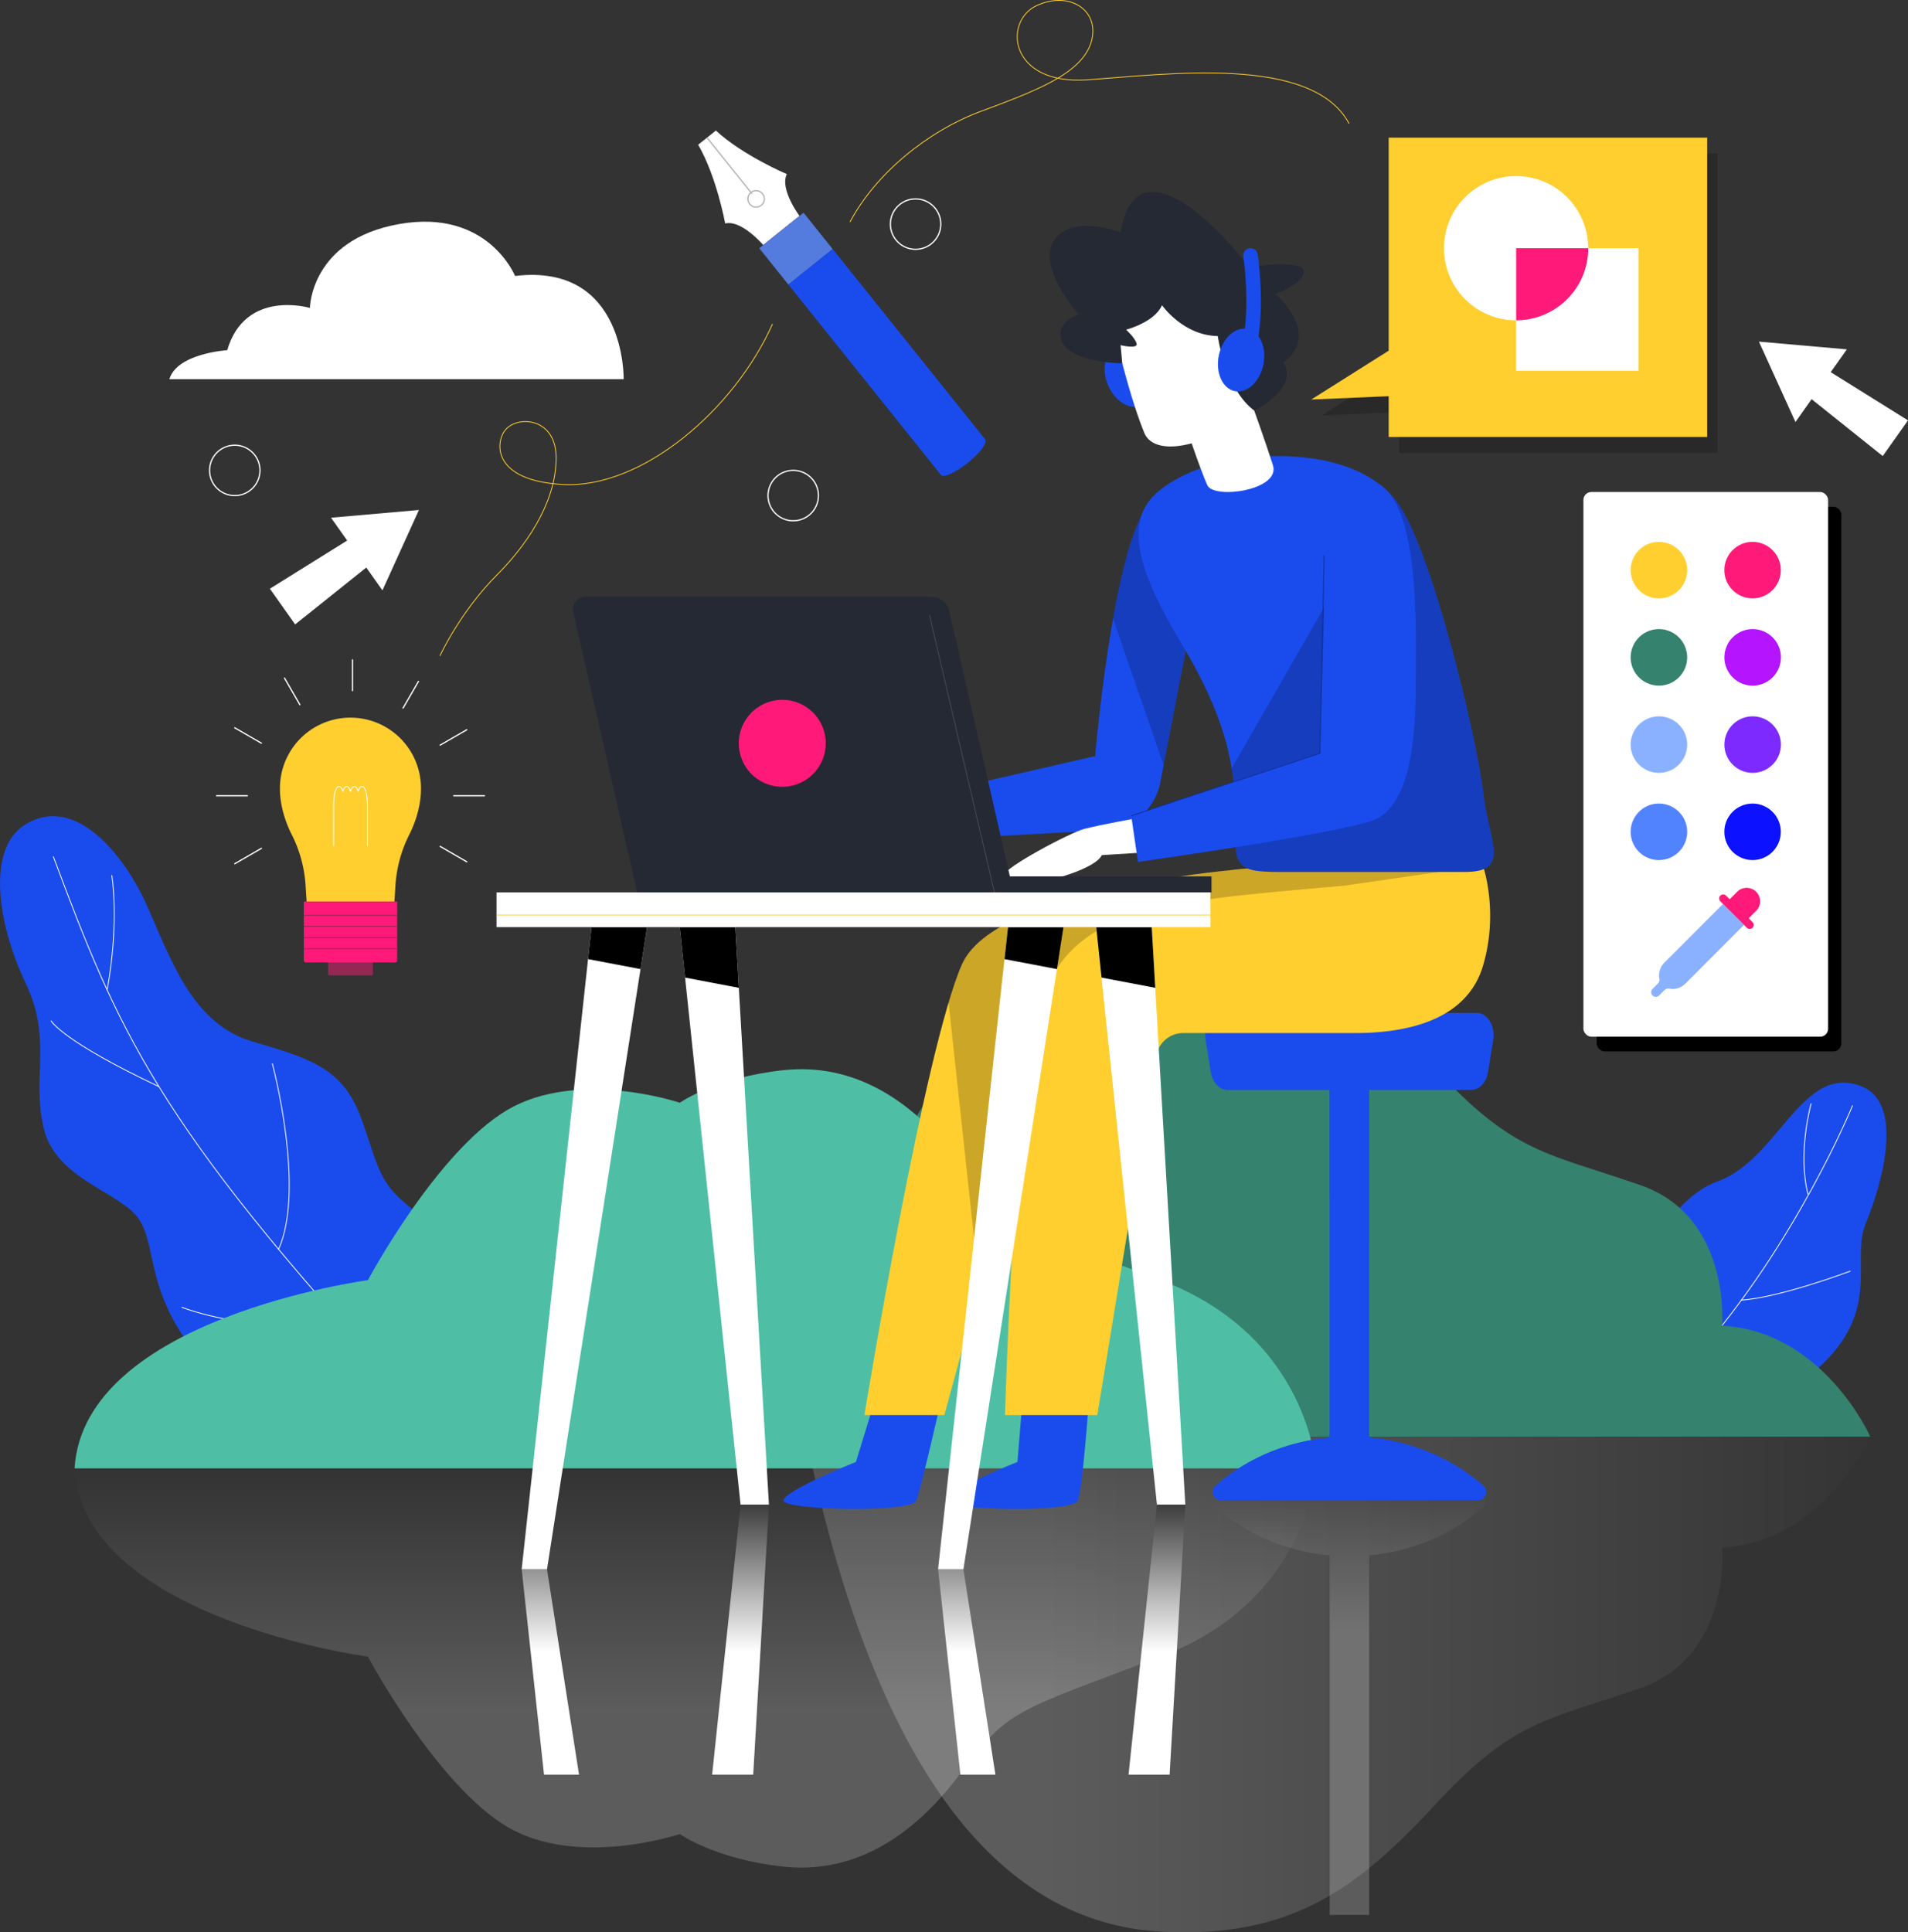 <svg xmlns="http://www.w3.org/2000/svg" xmlns:xlink="http://www.w3.org/1999/xlink" viewBox="0 0 1160.29 1174.88"><rect x="0" y="0" width="1160.29" height="1174.88" fill="#333333" stroke="none"/><defs><style>.cls-1{isolation:isolate;}.cls-2{fill:#1a4ced;}.cls-13,.cls-14,.cls-15,.cls-17,.cls-19,.cls-26,.cls-27,.cls-28,.cls-3{fill:none;}.cls-13,.cls-15,.cls-28,.cls-3{stroke:#fff;}.cls-13,.cls-15,.cls-19,.cls-3{stroke-linecap:round;stroke-linejoin:round;}.cls-19,.cls-26,.cls-27,.cls-28,.cls-3{stroke-width:0.5px;}.cls-4,.cls-6,.cls-8,.cls-9{opacity:0.2;mix-blend-mode:multiply;}.cls-4{fill:url(#linear-gradient);}.cls-5{fill:#35826f;}.cls-7{fill:#4ebfa5;}.cls-8{fill:url(#linear-gradient-2);}.cls-9{fill:url(#linear-gradient-3);}.cls-10{fill:#942754;}.cls-11{fill:#ffcf30;}.cls-12{fill:#ff1a79;}.cls-13,.cls-14{stroke-width:0.52px;}.cls-14{stroke:#942754;}.cls-14,.cls-17,.cls-26,.cls-27,.cls-28{stroke-miterlimit:10;}.cls-15{stroke-width:0.75px;}.cls-16{fill:#fff;}.cls-17{stroke:#b5b5b5;stroke-width:0.77px;}.cls-18{fill:#547cde;}.cls-19,.cls-27{stroke:#ffcf30;}.cls-20{fill:#b514ff;}.cls-21{fill:#8ab1ff;}.cls-22{fill:#7c2aff;}.cls-23{fill:#5283ff;}.cls-24{fill:#0c11ff;}.cls-25{fill:#252933;}.cls-26{stroke:#103094;}.cls-28{opacity:0.15;}.cls-29{fill:url(#linear-gradient-4);}.cls-30{fill:url(#linear-gradient-5);}.cls-31{fill:url(#linear-gradient-6);}.cls-32{fill:url(#linear-gradient-7);}</style><linearGradient id="linear-gradient" x1="635.04" y1="1024.19" x2="1282.32" y2="1024.19" gradientUnits="userSpaceOnUse"><stop offset="0" stop-color="#fff"/><stop offset="1"/></linearGradient><linearGradient id="linear-gradient-2" x1="422.82" y1="1040.09" x2="422.82" y2="857.83" xlink:href="#linear-gradient"/><linearGradient id="linear-gradient-3" x1="820.6" y1="990.89" x2="820.6" y2="875.67" xlink:href="#linear-gradient"/><linearGradient id="linear-gradient-4" x1="703.55" y1="1004.07" x2="703.55" y2="886.33" xlink:href="#linear-gradient"/><linearGradient id="linear-gradient-5" x1="587.89" y1="1004.07" x2="587.89" y2="886.33" xlink:href="#linear-gradient"/><linearGradient id="linear-gradient-6" x1="450.34" y1="1004.07" x2="450.34" y2="886.33" xlink:href="#linear-gradient"/><linearGradient id="linear-gradient-7" x1="334.68" y1="1004.07" x2="334.68" y2="886.33" xlink:href="#linear-gradient"/></defs><title>personagem</title><g class="cls-1"><g id="Camada_2" data-name="Camada 2"><g id="Camada_1-2" data-name="Camada 1"><path class="cls-2" d="M14.75,501.72C44.44,482.35,75.14,518,90,552s28,70.86,63.66,81.31,55.14,16.4,66.13,47,10.14,39.83,33.77,56.88,48.13,47.46,51.6,81.33l-123.22,56.2s-31.69-12.88-62.68-51.57-23.65-65.11-34.75-81.82-50.53-24-57.94-55.42,5.38-53.93-11-88.2S-8.77,517.07,14.75,501.72Z"/><path class="cls-3" d="M32.47,520.92C71.64,625.5,94.22,682,245.52,845.72"/><path class="cls-3" d="M68,532.34s4.78,27.49-2.83,69.55"/><path class="cls-3" d="M31.13,620.76s6.47,12,65.53,39.93"/><path class="cls-3" d="M165.63,646.73s20.27,75.72,3.79,112.87"/><path class="cls-3" d="M110.63,794.85s44.05,17.57,95.42,7.31"/><path class="cls-2" d="M1132,660.51c25.73,10.21,13.35,57.15,2.52,83.52s18.1,63.78-56.37,107.51l-92-55.74s22.22-64.55,58.3-77.49C1081.65,705,1095.85,646.17,1132,660.51Z"/><path class="cls-3" d="M1126.52,672.31s-34.3,83.77-94.25,151.42"/><path class="cls-3" d="M1101.33,671.12s-8.32,29.73-1.86,55"/><path class="cls-3" d="M1125.11,772.89s-42.6,16.05-66.35,17.63"/><path class="cls-4" d="M490.07,873.49h647.28s-28.45,64.15-90.1,67.46c0,0,5.68,66.28-49.7,85.45-57.25,19.82-77.06,19.32-124.4,70.48s-88,82-167.31,77.58S538.51,1107.72,490.07,873.49Z"/><path class="cls-5" d="M490.07,873.49h647.28s-28.45-64.15-90.1-67.45c0,0,5.68-66.29-49.7-85.46-57.25-19.81-77.06-19.32-124.4-70.48s-88-82-167.31-77.58S538.51,639.27,490.07,873.49Z"/><polygon class="cls-6" points="850.84 93.35 850.84 222.89 803.78 252.58 850.84 250.56 850.84 275.35 1044.53 275.35 1044.53 93.35 850.84 93.35"/><path class="cls-7" d="M45.34,892.81h755s-4.19-80.31-94.47-114.44-92.48-31.92-122.2-71.55-65.71-60.54-107.16-56.14-63.1,19.81-63.1,19.81-62-20.91-104.94,4.41-84.77,103.47-84.77,103.47S50.85,801.39,45.34,892.81Z"/><path class="cls-8" d="M45.34,892.81h755s-4.19,80.31-94.47,114.43-92.48,31.92-122.2,71.55-65.71,60.55-107.16,56.15-63.1-19.82-63.1-19.82-62,20.92-104.94-4.4-84.77-103.48-84.77-103.48S50.85,984.23,45.34,892.81Z"/><path class="cls-9" d="M901.83,916.51c-18.26,16-42.38,26.69-69.21,29.17v218.61h-24V945.68c-26.83-2.48-51-13.15-69.21-29.17a5.05,5.05,0,0,1,3.26-8.9h156A5.05,5.05,0,0,1,901.83,916.51Z"/><rect class="cls-2" x="808.57" y="655.45" width="24.05" height="229.69"/><polygon class="cls-6" points="832.62 755.8 832.62 655.45 808.58 655.45 808.58 727.67 832.62 755.8"/><path class="cls-2" d="M894.73,662.7H746.46c-4.88,0-9.11-4.48-10.12-10.74l-3.19-19.78c-1.36-8.42,3.54-16.34,10.12-16.34H897.93c6.57,0,11.48,7.92,10.12,16.34L904.85,652C903.84,658.22,899.62,662.7,894.73,662.7Z"/><path class="cls-2" d="M820.6,873.49c-31.63,0-60.29,11.35-81.24,29.74a5,5,0,0,0,3.26,8.89h156a5,5,0,0,0,3.25-8.89C880.88,884.84,852.23,873.49,820.6,873.49Z"/><path class="cls-2" d="M901.83,903.23c-18.26-16-42.38-26.69-69.21-29.17V655.45h-24V874.06c-26.83,2.48-51,13.14-69.21,29.17a5,5,0,0,0,3.26,8.89h156A5,5,0,0,0,901.83,903.23Z"/><rect class="cls-10" x="199.53" y="579.13" width="27.25" height="13.9" rx="0.66"/><path class="cls-11" d="M256,479.87a42.88,42.88,0,1,0-85.75,0c0,8.64,2.57,18.38,7,27.26a79.34,79.34,0,0,1,8.64,32.25l.57,8.79h53.39l.57-8.79a79.38,79.38,0,0,1,8.64-32.25C253.46,498.25,256,488.51,256,479.87Z"/><path class="cls-12" d="M184.78,548.17h56.75a0,0,0,0,1,0,0v35.76a1.23,1.23,0,0,1-1.23,1.23H186a1.23,1.23,0,0,1-1.23-1.23V548.17A0,0,0,0,1,184.78,548.17Z"/><path class="cls-13" d="M223.46,514.27V490.43h0c-.08-8.68-1.51-12.2-3.29-12.2-.91,0-1.74.92-2.33,3-.6-2.07-1.43-3-2.34-3s-1.74.92-2.34,3c-.59-2.07-1.42-3-2.33-3s-1.74.92-2.34,3c-.59-2.07-1.42-3-2.33-3-1.78,0-3.21,3.52-3.29,12.2h0v23.84"/><line class="cls-14" x1="184.78" y1="556.54" x2="241.53" y2="556.54"/><line class="cls-14" x1="184.78" y1="563.29" x2="241.53" y2="563.29"/><line class="cls-14" x1="184.78" y1="570.05" x2="241.53" y2="570.05"/><line class="cls-14" x1="184.78" y1="576.8" x2="241.53" y2="576.8"/><line class="cls-15" x1="214.33" y1="401.2" x2="214.33" y2="419.91"/><line class="cls-15" x1="173.01" y1="412.27" x2="182.37" y2="428.48"/><line class="cls-15" x1="142.77" y1="442.52" x2="158.97" y2="451.88"/><line class="cls-15" x1="267.65" y1="514.62" x2="283.86" y2="523.98"/><line class="cls-15" x1="131.69" y1="483.84" x2="150.41" y2="483.84"/><line class="cls-15" x1="275.9" y1="483.84" x2="294.62" y2="483.84"/><line class="cls-15" x1="142.77" y1="525.16" x2="158.97" y2="515.8"/><line class="cls-15" x1="267.65" y1="453.05" x2="283.86" y2="443.7"/><line class="cls-15" x1="245.12" y1="430.52" x2="254.47" y2="414.31"/><polygon class="cls-16" points="232.56 358.95 254.77 310.08 201.31 314.78 211.13 328.65 164.12 357.95 179.49 379.65 222.74 345.07 232.56 358.95"/><polygon class="cls-16" points="1091.85 256.59 1069.64 207.72 1123.11 212.42 1113.29 226.29 1160.29 255.59 1144.93 277.29 1101.67 242.71 1091.85 256.59"/><path class="cls-16" d="M103,230.53H379.26s1.46-70.81-66.05-62.74c0,0-16.52-41.1-70.46-31.56s-54.3,51-54.3,51-39.27-11.75-50.27,25.68C138.18,212.92,107.72,214.76,103,230.53Z"/><path class="cls-16" d="M435.33,79.37,430,83.68,424.56,88C435.77,107.24,441,135.88,441,135.88c9.86-2.42,23.12,13.07,23.12,13.07l22.06-17.68S474,115,478.48,105.87C478.48,105.87,451.67,94.49,435.33,79.37Z"/><line class="cls-17" x1="429.95" y1="83.68" x2="457.29" y2="117.8"/><path class="cls-17" d="M463.72,117.8a5,5,0,1,1-7.05-.77A5,5,0,0,1,463.72,117.8Z"/><rect class="cls-18" x="466.77" y="137" width="34.52" height="28.32" transform="translate(11.81 335.94) rotate(-38.71)"/><path class="cls-2" d="M479.42,173l92.81,115.78c1.53,1.91,8.8-1.37,16.24-7.33s12.22-12.34,10.69-14.26L506.35,151.41Z"/><path class="cls-19" d="M469.71,197.14c-23.12,51.74-79.14,100.21-127.7,97.43-41.65-2.39-40.91-24.41-35.22-32.48,6.85-9.73,30.82-8.67,31.37,15.2s-13.56,49.75-36,72.32-34.56,49-34.56,49"/><path class="cls-19" d="M517,134.79c15.41-29,46.79-54.88,79.26-67S657.39,45.23,663.45,26,650.79-6,630.42,3.4s-17.06,48.44,30.83,45.13S797.75,33.12,820.32,75"/><polygon class="cls-11" points="844.48 83.68 844.48 213.22 797.41 242.92 844.48 240.9 844.48 265.68 1038.16 265.68 1038.16 83.68 844.48 83.68"/><circle class="cls-16" cx="921.96" cy="150.91" r="43.85"/><rect class="cls-16" x="921.96" y="150.91" width="74.49" height="74.49"/><path class="cls-12" d="M922,194.76a43.85,43.85,0,0,0,43.85-43.85H922Z"/><rect x="970.98" y="308.09" width="148.8" height="331.18" rx="4.83"/><rect class="cls-16" x="962.91" y="299.15" width="148.8" height="331.18" rx="4.83"/><path class="cls-11" d="M1026,346.64a17.18,17.18,0,1,1-17.18-17.17A17.18,17.18,0,0,1,1026,346.64Z"/><circle class="cls-12" cx="1065.77" cy="346.64" r="17.18"/><path class="cls-5" d="M1026,399.68a17.18,17.18,0,1,1-17.18-17.17A17.18,17.18,0,0,1,1026,399.68Z"/><path class="cls-20" d="M1083,399.68a17.18,17.18,0,1,1-17.18-17.17A17.18,17.18,0,0,1,1083,399.68Z"/><path class="cls-21" d="M1026,452.72a17.18,17.18,0,1,1-17.18-17.17A17.18,17.18,0,0,1,1026,452.72Z"/><path class="cls-22" d="M1083,452.72a17.18,17.18,0,1,1-17.18-17.17A17.18,17.18,0,0,1,1083,452.72Z"/><path class="cls-23" d="M1026,505.76a17.18,17.18,0,1,1-17.18-17.18A17.18,17.18,0,0,1,1026,505.76Z"/><circle class="cls-24" cx="1065.77" cy="505.76" r="17.18"/><path class="cls-21" d="M1060.54,562.35l-12.73-12.72-35.72,35.72a10.87,10.87,0,0,0-3,9.68h0a3.3,3.3,0,0,1-.91,3l-3.23,3.23a2.81,2.81,0,0,0,0,4h0a2.8,2.8,0,0,0,4,0l3.24-3.23a3.33,3.33,0,0,1,3-.92h0a10.82,10.82,0,0,0,9.68-3Z"/><path class="cls-12" d="M1065.71,560.62l-2.3-2.3,4.68-4.68a8.18,8.18,0,0,0-11.56-11.57l-4.68,4.68-2.3-2.3a2.45,2.45,0,0,0-3.46,3.46l16.17,16.16a2.44,2.44,0,1,0,3.45-3.45Z"/><path class="cls-2" d="M621.67,852.86l-2.94,36s-44,17.62-44,23.49,77.79,7.7,80.73,0,6.6-59.45,6.6-59.45Z"/><path class="cls-2" d="M531.57,852.86l-11.06,36s-44,17.62-44,23.49,77.79,7.7,80.73,0,14.72-59.45,14.72-59.45Z"/><path class="cls-11" d="M780.69,526.29s-172.83,9.18-195.58,59.81c-23,51.27-59.45,274.28-59.45,274.28h48.62l65-238.32s171.73-5.2,209.71-22.57,52.84-73.2,52.84-73.2Z"/><path class="cls-6" d="M595.55,782.35l43.68-160.29s171.73-5.2,209.71-22.57,52.84-73.2,52.84-73.2H780.69s-172.83,9.18-195.58,59.81a198,198,0,0,0-8.26,23.44Z"/><path class="cls-11" d="M901.78,526.29s9.9,28.07,0,61.09-46.24,40.73-77.61,40.73H719.54A16.58,16.58,0,0,0,703.18,642L667.3,860.38H611.16s6.05-199.14,18.71-242.72C649,552,698.12,549,817.56,538.5Z"/><path class="cls-2" d="M700.1,305.58C677.54,324.85,666,459.7,666,459.7l-95.77,22v28.62l102.25-5.62a35.69,35.69,0,0,0,33.07-28.85l18.79-97.07Z"/><path class="cls-16" d="M693.17,497.12s-23.8,4.26-33.85,6.88c-8.72,2.27-48.85,23.66-48.85,28.2s27.52,3,27.52,3,27.94-6.74,32.06-15.27l28.21-1.79Z"/><path class="cls-6" d="M707.6,465.15l16.72-86.36L700.1,305.58c-9.86,8.42-17.62,38.92-23.23,70.58Z"/><path class="cls-2" d="M751,279.15c32.28-4.61,76.51-2.2,98,25.32s49.53,146.41,52.84,176.68,17.61,49-11,49H777.93c-26.42,0-27.52-3.3-27-32.47s-3.85-58.9-33-107.33-29.72-70.46-19.82-84.77S735.39,281.38,751,279.15Z"/><path class="cls-6" d="M751,497.67c-.55,29.17.55,32.47,27,32.47H890.77c28.62,0,14.31-18.71,11-49S870.4,332,848.94,304.47A55.24,55.24,0,0,0,845,300L749,467.18A168.94,168.94,0,0,1,751,497.67Z"/><path class="cls-2" d="M830.88,291.93C863.4,294.67,861,377.68,861,406.3s.55,84.21-27.52,93-141.45,24.77-141.45,24.77L687.92,496l114.77-38s2.2-71,2.75-95.22S799.62,289.3,830.88,291.93Z"/><path class="cls-2" d="M699.26,223.35c4.31,9.74,2.14,20.14-4.84,23.24s-16.14-2.31-20.45-12.05-2.15-20.14,4.84-23.23S695,213.61,699.26,223.35Z"/><path class="cls-16" d="M682.45,220.83c5.77,21.92,10.07,34.06,13.38,42.28s14.26,10.41,28.84,6.43c0,0,5.65,16.71,9.51,25.46s44.85,3.18,39.9-12.2-11.37-33.17-11.37-33.17,17.15-76.89-37.06-81.92S667.33,211.91,682.45,220.83Z"/><path class="cls-25" d="M706.63,185.56s12.76,18.45,33.92,18.77c0,0,4.36,32,22.16,45.3,0,0,27.53-13.26,17.8-29.44,0,0,23.84-13.92-4.71-41.42,0,0,17.67-6.54,17-14s-33.39-2.48-33.39-2.48S722,112.37,697.56,117c-13.77,2.59-16.12,24.27-16.12,24.27s-28.87-11.32-40.29,4.53,14.77,45.3,14.77,45.3-11.3,3.54-11.08,12.3c.45,17.38,37.61,17.47,37.61,17.47l-1-11s10.75,2.59,9.74-1-6.38-8.41-6.38-8.41S702.26,195.92,706.63,185.56Z"/><ellipse class="cls-2" cx="754.69" cy="218.89" rx="19.29" ry="13.83" transform="translate(390.75 915.32) rotate(-78.58)"/><path class="cls-2" d="M759,217.79a4.46,4.46,0,0,1-1.14-.15,4.41,4.41,0,0,1-3.12-5.39c6.25-23.41,1.41-55.95,1.37-56.27a4.4,4.4,0,1,1,8.7-1.33c.21,1.4,5.17,34.67-1.56,59.87A4.41,4.41,0,0,1,759,217.79Z"/><polyline class="cls-26" points="805.26 337.64 802.69 458.04 687.92 496.01"/><path class="cls-25" d="M616.34,542.58H387.51l-38.9-170.31a7.69,7.69,0,0,1,7.5-9.4h210a11.54,11.54,0,0,1,11.25,9Z"/><rect class="cls-25" x="479.52" y="532.86" width="257.22" height="9.72"/><polygon class="cls-16" points="393.48 563.72 332.65 954.14 317.24 954.14 359.72 563.72 393.48 563.72"/><polygon class="cls-16" points="467.6 914.88 447.14 563.72 413.38 563.72 450.35 914.88 467.6 914.88"/><polygon class="cls-16" points="646.7 563.72 585.87 954.14 570.46 954.14 612.94 563.72 646.7 563.72"/><polygon class="cls-16" points="720.82 914.88 700.36 563.72 666.6 563.72 703.56 914.88 720.82 914.88"/><polygon points="389.51 589.22 393.48 563.72 359.72 563.72 357.61 583.15 389.51 589.22"/><polygon points="447.14 563.72 413.38 563.72 416.61 594.39 449.29 600.61 447.14 563.72"/><polygon points="642.75 589.22 646.73 563.72 612.97 563.72 610.86 583.15 642.75 589.22"/><polygon points="700.39 563.72 666.63 563.72 669.86 594.39 702.54 600.61 700.39 563.72"/><rect class="cls-16" x="301.96" y="542.58" width="434.14" height="21.13"/><line class="cls-27" x1="301.96" y1="556.42" x2="736.75" y2="556.42"/><line class="cls-28" x1="565.2" y1="373.88" x2="604.73" y2="542.58"/><path class="cls-12" d="M502.16,451.94a26.44,26.44,0,1,1-26.44-26.44A26.43,26.43,0,0,1,502.16,451.94Z"/><polygon class="cls-29" points="711.26 1079 720.82 914.94 703.56 914.94 686.29 1079 711.26 1079"/><polygon class="cls-30" points="605.33 1079 585.87 954.14 570.46 954.14 584.04 1079 605.33 1079"/><polygon class="cls-31" points="458.04 1079 467.6 914.94 450.35 914.94 433.07 1079 458.04 1079"/><polygon class="cls-32" points="352.11 1079 332.65 954.14 317.24 954.14 330.83 1079 352.11 1079"/><path class="cls-15" d="M572.1,136.25a15.32,15.32,0,1,1-15.31-15.31A15.31,15.31,0,0,1,572.1,136.25Z"/><path class="cls-15" d="M158.08,286a15.32,15.32,0,1,1-15.31-15.31A15.31,15.31,0,0,1,158.08,286Z"/><path class="cls-15" d="M497.69,301.3A15.32,15.32,0,1,1,482.38,286,15.31,15.31,0,0,1,497.69,301.3Z"/></g></g></g></svg>